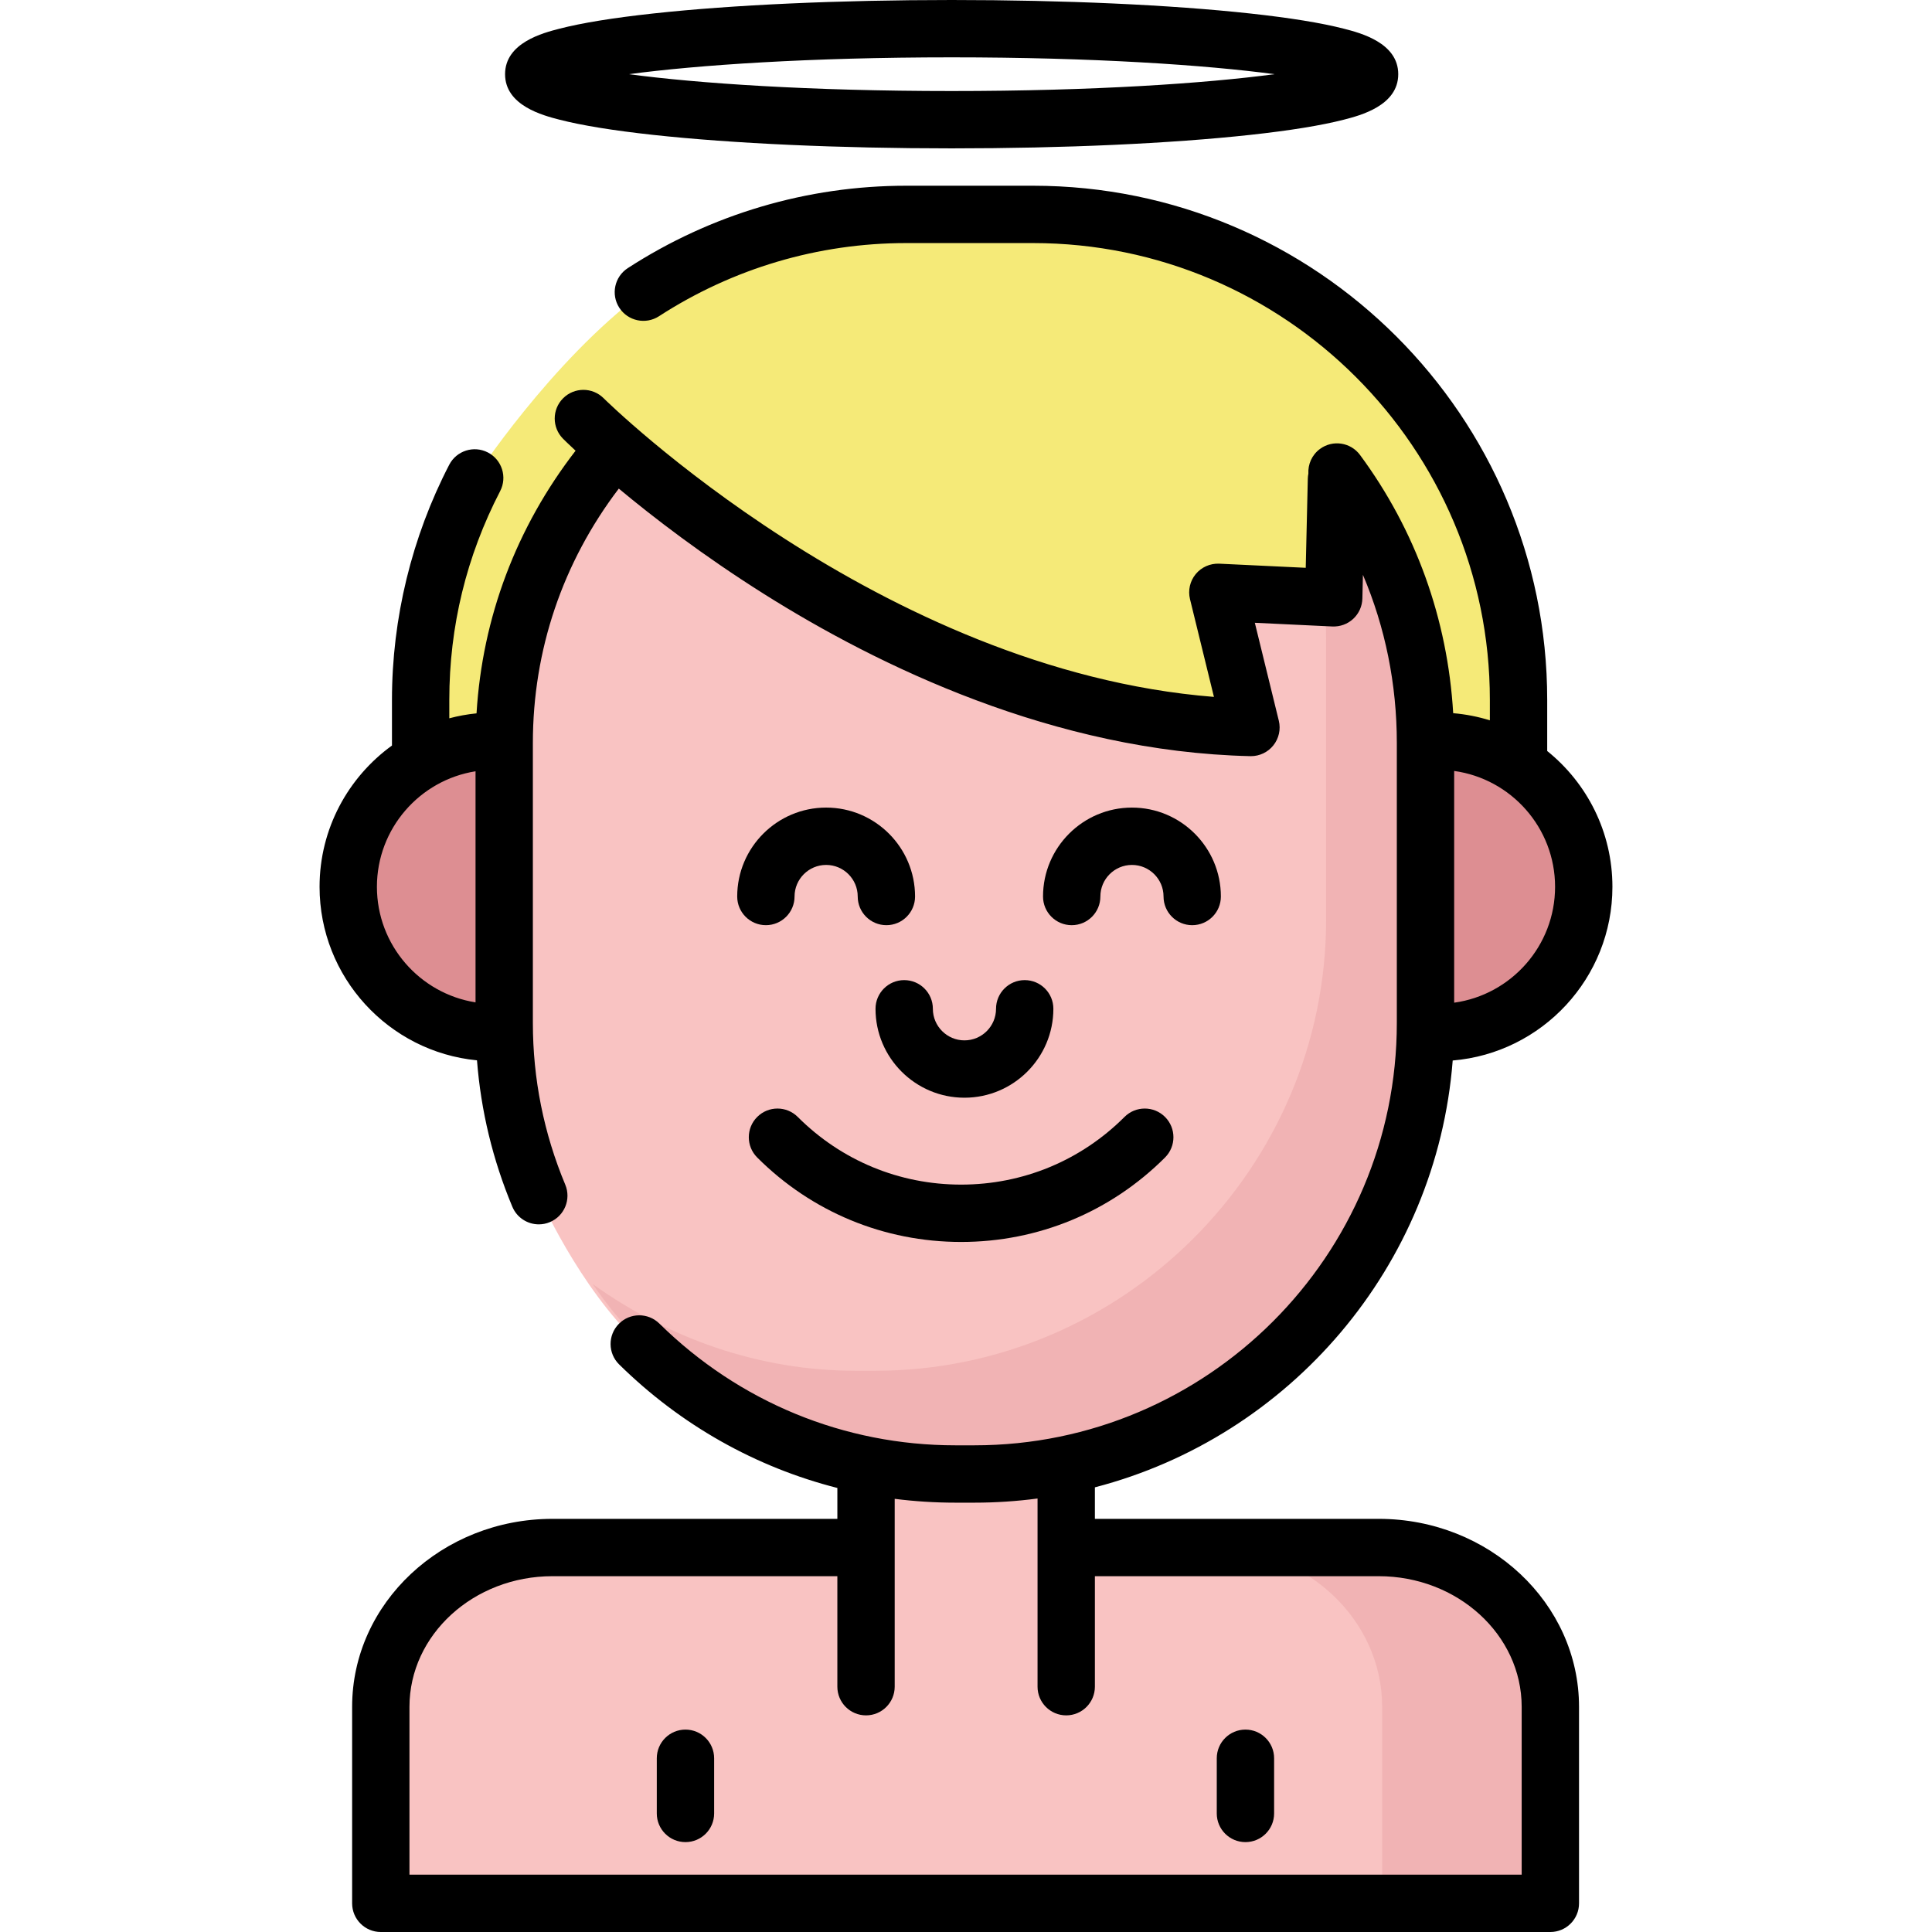 <?xml version="1.0" encoding="iso-8859-1"?>
<!-- Generator: Adobe Illustrator 19.0.0, SVG Export Plug-In . SVG Version: 6.00 Build 0)  -->
<svg xmlns="http://www.w3.org/2000/svg" xmlns:xlink="http://www.w3.org/1999/xlink" version="1.1" id="Layer_1" x="0px" y="0px" viewBox="0 0 511.999 511.999" style="enable-background:new 0 0 511.999 511.999;" xml:space="preserve">
<g>
	<rect x="229.5" y="375.373" style="fill:#F9C3C2;" width="53.055" height="71.614"/>
	<path style="fill:#F9C3C2;" d="M283.998,410.108h81.37c25.124,0,45.491,18.902,45.491,42.218v52.076H100.914v-52.076   c0-23.317,20.367-42.218,45.491-42.218h80.573H283.998z"/>
</g>
<path style="opacity:0.29;fill:#DD8E92;enable-background:new    ;" d="M365.368,410.108h-44.575  c25.124,0,45.491,18.902,45.491,42.218v52.076h44.575v-52.076C410.859,429.01,390.491,410.108,365.368,410.108z"/>
<path style="fill:#F5EA78;" d="M111.474,200.833v-15.352c0-21.161,5.178-41.171,14.328-58.827c0,0,19.96-30.735,44.7-49.223  c19.191-14.341,44.027-20.612,69.634-20.612h33.628c70.764,0,128.662,57.898,128.662,128.662v15.352L111.474,200.833  L111.474,200.833z"/>
<path style="fill:#DD8E92;" d="M381.105,273.621c21.32,0,38.604-17.284,38.604-38.604s-17.284-38.604-38.604-38.604H130.893  c-21.32,0-38.604,17.284-38.604,38.604s17.284,38.604,38.604,38.604H381.105z"/>
<path style="fill:#F9C3C2;" d="M159.414,122.946c-16.135,20.384-25.794,46.098-25.794,73.958v22.126v52.049  c0,16.196,3.264,31.668,9.167,45.787c0,0,10.532,24.228,26.617,39.304c22.127,20.74,51.22,34.451,83.757,34.451h5.065  c65.748,0,119.542-53.794,119.542-119.542V219.03v-22.126c0-26.915-8.673-51.803-23.455-71.815L159.414,122.946z"/>
<path style="opacity:0.29;fill:#DD8E92;enable-background:new    ;" d="M355.329,125.091l-12.318-0.136  c5.428,13.793,8.42,28.842,8.42,44.596v22.126v52.049c0,65.748-53.794,119.542-119.542,119.542h-5.065  c-26.069,0-49.924-8.809-69.76-22.975c3.802,5.506,8.305,11.143,13.356,15.877c22.127,20.74,51.22,34.451,83.757,34.451h5.065  c65.748,0,119.542-53.794,119.542-119.542V219.03v-22.126C378.783,169.989,370.11,145.101,355.329,125.091z"/>
<path style="fill:#F5EA78;" d="M154.606,110.916c0,0,79.683,79.683,176.911,81.876l-8.772-35.821l30.703,1.462l-1.179-38.707  L154.606,110.916z"/>
<path d="M365.368,402.51h-75.212v-8.351c51.598-13.394,90.567-58.459,94.824-113.114c23.667-1.975,42.327-21.857,42.327-46.028  c0-14.537-6.754-27.519-17.283-35.994v-13.542c0-75.134-61.126-136.26-136.26-136.26h-33.628c-26.22,0-51.729,7.55-73.767,21.834  c-3.521,2.282-4.526,6.987-2.244,10.509c2.283,3.521,6.988,4.525,10.509,2.244c19.572-12.685,42.222-19.39,65.502-19.39h33.628  c66.755,0,121.064,54.309,121.064,121.064v5.415c-3.111-0.97-6.366-1.607-9.718-1.895c-1.478-24.922-9.92-48.437-24.683-68.424  c-2.493-3.376-7.251-4.092-10.625-1.598c-2.139,1.579-3.205,4.068-3.069,6.539c-0.084,0.423-0.14,0.857-0.15,1.304l-0.55,23.651  l-22.928-1.092c-2.386-0.101-4.701,0.909-6.226,2.759c-1.524,1.85-2.086,4.311-1.516,6.639l6.345,25.907  c-88.483-7.018-160.984-78.399-161.733-79.146c-2.967-2.963-7.776-2.963-10.743,0.003c-2.967,2.967-2.967,7.778,0,10.745  c0.185,0.185,1.314,1.306,3.304,3.156c-15.723,20.34-24.709,44.231-26.249,69.602c-2.467,0.245-4.876,0.689-7.215,1.309v-4.873  c0-19.462,4.535-38.078,13.476-55.331c1.93-3.726,0.476-8.311-3.25-10.242c-3.724-1.93-8.31-0.476-10.242,3.25  c-9.93,19.162-15.179,40.713-15.179,62.324v12.091c-11.61,8.4-19.186,22.051-19.186,37.444c0,23.963,18.34,43.719,41.719,45.981  c1.037,13.36,4.173,26.372,9.368,38.8c1.219,2.914,4.041,4.669,7.013,4.669c0.977,0,1.97-0.189,2.928-0.591  c3.872-1.619,5.699-6.069,4.08-9.941c-5.693-13.618-8.581-28.037-8.581-42.856v-74.176c0-24.575,7.88-47.828,22.771-67.42  c9.175,7.643,22.316,17.747,38.563,27.976c30.076,18.936,76.833,41.755,128.794,42.927c0.058,0.001,0.115,0.002,0.172,0.002  c2.3,0,4.48-1.042,5.923-2.841c1.48-1.843,2.018-4.269,1.457-6.565l-6.353-25.94l20.543,0.978c2.052,0.089,4.042-0.635,5.54-2.03  c1.498-1.395,2.37-3.336,2.417-5.382l0.146-6.275c5.911,13.905,8.983,28.974,8.983,44.57v74.176  c0,61.726-50.218,111.944-111.944,111.944h-5.065c-29.44,0-57.292-11.46-78.426-32.267c-2.991-2.944-7.801-2.908-10.745,0.084  c-2.943,2.991-2.906,7.801,0.084,10.745c16.345,16.092,36.237,27.254,57.832,32.738v8.186h-75.502  c-29.274,0-53.089,22.347-53.089,49.816v52.076c0,4.196,3.401,7.598,7.598,7.598h309.944c4.197,0,7.598-3.402,7.598-7.598v-52.075  C418.456,424.858,394.642,402.51,365.368,402.51z M99.887,235.017c0-15.439,11.344-28.276,26.135-30.62v61.24  C111.232,263.293,99.887,250.456,99.887,235.017z M385.368,265.723v-61.411c15.086,2.085,26.742,15.056,26.742,30.706  S400.454,263.639,385.368,265.723z M403.26,496.804H108.512v-44.478c0-19.089,16.998-34.62,37.893-34.62h75.502v29.285  c0,4.196,3.401,7.598,7.598,7.598c4.197,0,7.598-3.402,7.598-7.598v-49.785c5.289,0.67,10.649,1.015,16.059,1.015h5.065  c5.671,0,11.255-0.379,16.732-1.102v49.872c0,4.196,3.401,7.598,7.598,7.598c4.197,0,7.598-3.402,7.598-7.598v-29.285h75.212  c20.894,0,37.892,15.53,37.892,34.62L403.26,496.804L403.26,496.804z"/>
<path d="M298.001,296.001c-11.564,11.565-26.94,17.933-43.295,17.933c-16.355,0-31.729-6.369-43.294-17.933  c-2.967-2.967-7.777-2.967-10.746,0c-2.967,2.967-2.967,7.778,0,10.745c14.435,14.435,33.626,22.385,54.04,22.385  s39.606-7.95,54.041-22.385c2.967-2.967,2.967-7.778,0-10.745C305.779,293.034,300.969,293.034,298.001,296.001z"/>
<path d="M263.959,267.338c0,4.616-3.754,8.37-8.37,8.37s-8.37-3.754-8.37-8.37c0-4.196-3.401-7.598-7.598-7.598  s-7.598,3.402-7.598,7.598c0,12.995,10.572,23.566,23.566,23.566s23.566-10.571,23.566-23.566c0-4.196-3.401-7.598-7.598-7.598  C267.36,259.74,263.959,263.142,263.959,267.338z"/>
<path d="M218.934,214.018c-12.994,0-23.566,10.571-23.566,23.565c0,4.196,3.401,7.598,7.598,7.598s7.598-3.402,7.598-7.598  c0-4.615,3.754-8.369,8.37-8.369c4.615,0,8.369,3.754,8.369,8.369c0,4.196,3.401,7.598,7.598,7.598s7.598-3.402,7.598-7.598  C242.499,224.59,231.927,214.018,218.934,214.018z"/>
<path d="M323.544,237.584c0-12.994-10.571-23.565-23.565-23.565c-12.994,0-23.566,10.571-23.566,23.565  c0,4.196,3.401,7.598,7.598,7.598c4.197,0,7.598-3.402,7.598-7.598c0-4.615,3.754-8.369,8.37-8.369c4.615,0,8.369,3.754,8.369,8.369  c0,4.196,3.401,7.598,7.598,7.598C320.144,245.182,323.544,241.781,323.544,237.584z"/>
<path d="M148.256,31.713c5.93,1.527,14.276,2.882,24.807,4.03c21.182,2.307,49.287,3.577,79.136,3.577s57.954-1.27,79.136-3.577  c10.532-1.147,18.879-2.503,24.807-4.03c4.311-1.11,14.407-3.71,14.407-12.054S360.453,8.716,356.142,7.607  c-5.931-1.527-14.276-2.882-24.807-4.03C310.152,1.27,282.048,0,252.199,0s-57.954,1.27-79.136,3.577  c-10.532,1.147-18.879,2.502-24.807,4.03c-4.311,1.11-14.407,3.71-14.407,12.053S143.945,30.603,148.256,31.713z M252.199,15.196  c37.667,0,67.339,2.033,85.551,4.464c-18.213,2.43-47.885,4.465-85.551,4.465s-67.339-2.033-85.552-4.465  C184.86,17.229,214.532,15.196,252.199,15.196z"/>
<path d="M181.654,458.36c-4.197,0-7.598,3.402-7.598,7.598v14.621c0,4.196,3.401,7.598,7.598,7.598s7.598-3.402,7.598-7.598v-14.621  C189.252,461.762,185.851,458.36,181.654,458.36z"/>
<path d="M330.054,458.36c-4.197,0-7.598,3.402-7.598,7.598v14.621c0,4.196,3.401,7.598,7.598,7.598c4.197,0,7.598-3.402,7.598-7.598  v-14.621C337.652,461.762,334.251,458.36,330.054,458.36z"/>
<g>
</g>
<g>
</g>
<g>
</g>
<g>
</g>
<g>
</g>
<g>
</g>
<g>
</g>
<g>
</g>
<g>
</g>
<g>
</g>
<g>
</g>
<g>
</g>
<g>
</g>
<g>
</g>
<g>
</g>
</svg>
